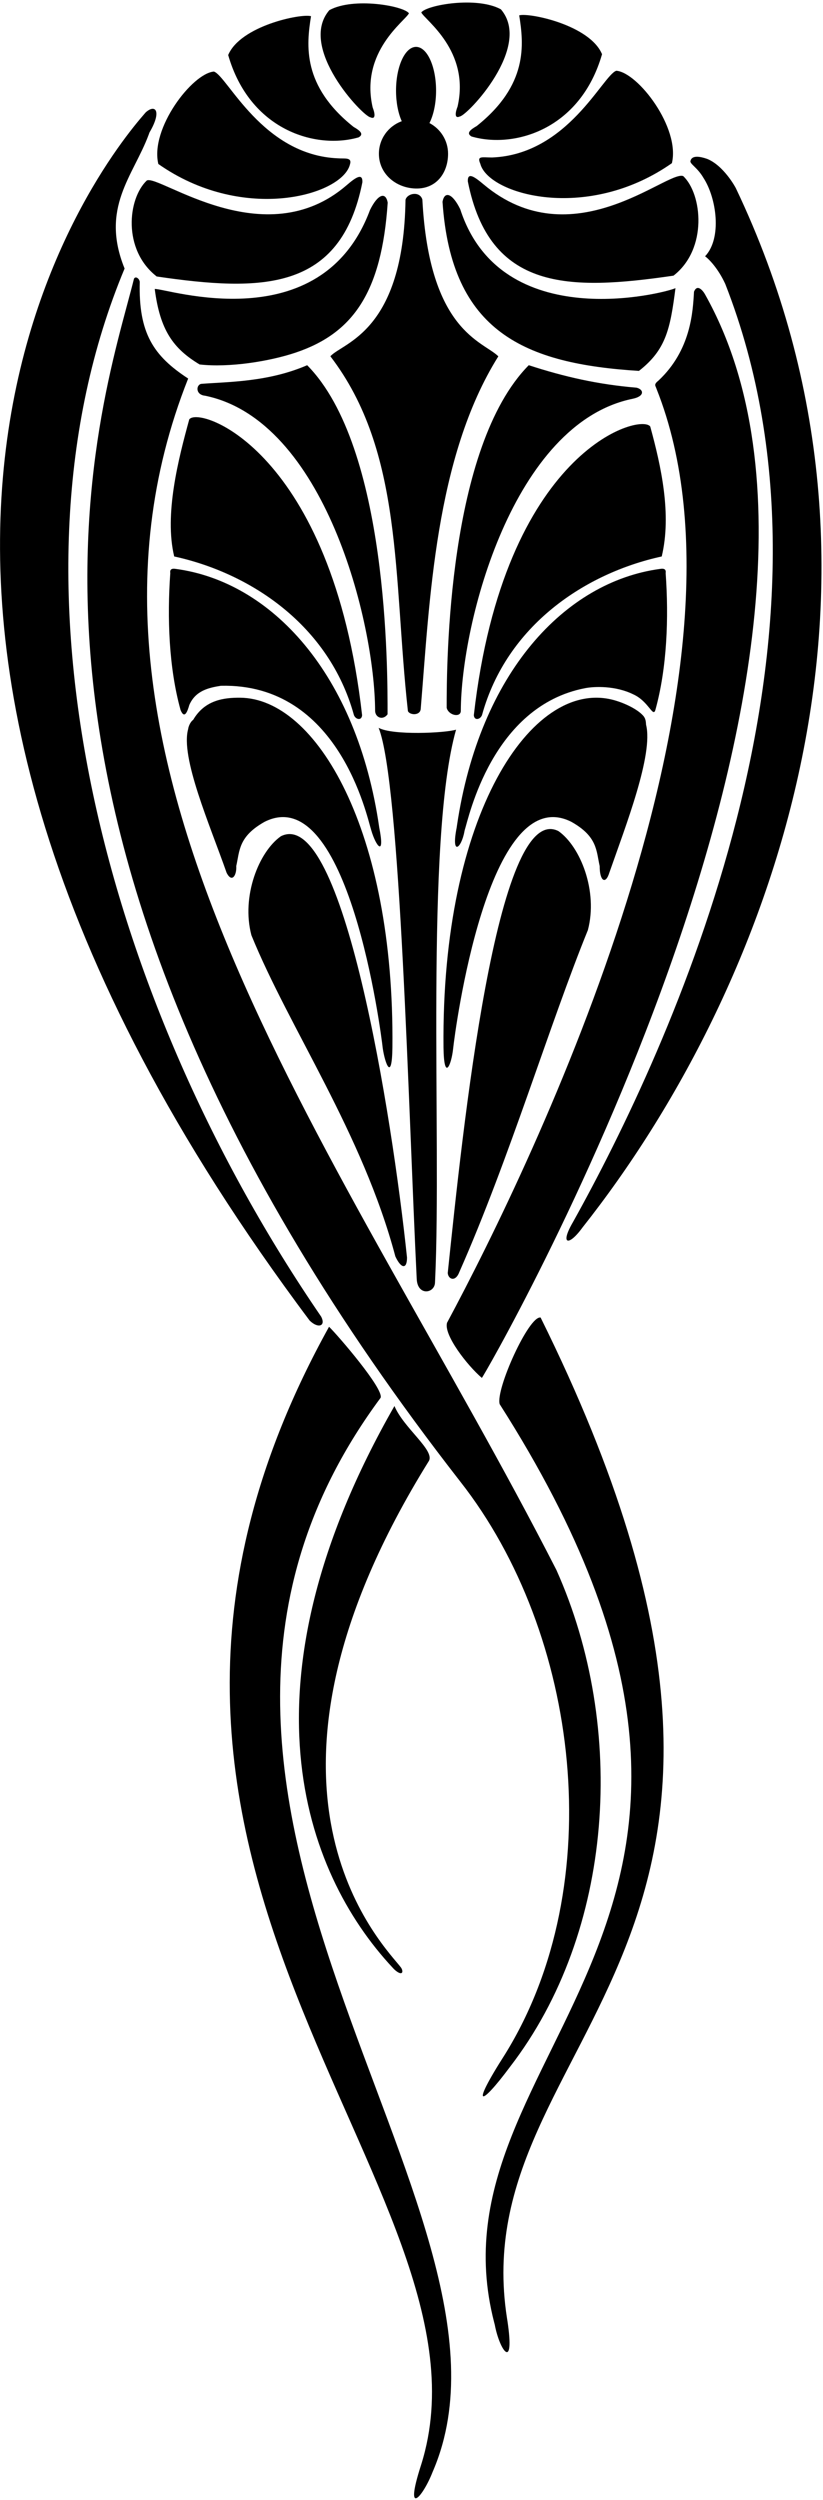<?xml version="1.0" encoding="UTF-8"?>
<svg xmlns="http://www.w3.org/2000/svg" xmlns:xlink="http://www.w3.org/1999/xlink" width="234pt" height="710pt" viewBox="0 0 234 710" version="1.1">
<g id="surface1">
<path style=" stroke:none;fill-rule:nonzero;fill:rgb(0%,0%,0%);fill-opacity:1;" d="M 91.301 373.883 C 30.223 284.84 -2.027 165.879 35.426 76.262 C 28.422 58.988 37.906 49.973 42.258 38.289 C 42.344 38.066 42.426 37.84 42.504 37.613 C 46.066 31.594 44.223 29.422 41.438 31.906 C 41.332 32.027 41.215 32.16 41.086 32.309 C 29.461 45.641 -68.895 165.738 88.043 375.02 C 90.473 377.387 92.727 376.586 91.301 373.883 "/>
<path style=" stroke:none;fill-rule:nonzero;fill:rgb(0%,0%,0%);fill-opacity:1;" d="M 200 50.5 C 203.75 56.25 205.332 67.664 200.473 72.781 C 201.625 73.625 204.188 76.25 206.215 80.645 C 245.121 179.852 190.359 297.875 162.887 347.094 C 159.148 353.496 161.684 354.008 165.578 348.641 C 219.203 280.922 262.578 165.379 209.25 53.5 C 209.117 53.188 205.75 47 201.039 45.113 C 199.094 44.445 196.75 44 196.332 45.668 C 196 46.5 198.25 47.5 200 50.5 "/>
<path style=" stroke:none;fill-rule:nonzero;fill:rgb(0%,0%,0%);fill-opacity:1;" d="M 137 391.305 C 137.441 391.316 257.102 184.633 200.527 83.723 C 199.996 82.703 198.277 80.43 197.32 82.855 C 197 88.5 196.469 99.438 187.215 108.086 C 185.758 109.242 186.395 109.512 186.703 110.52 C 218.672 190.988 151.969 329.324 127.105 375.641 C 126.094 379.094 132.891 387.797 137 391.305 "/>
<path style=" stroke:none;fill-rule:nonzero;fill:rgb(0%,0%,0%);fill-opacity:1;" d="M 144.992 586.973 C 174.633 548.551 178.289 490.703 158.207 445.859 C 98.25 328.676 9.844 217.363 53.5 107.5 C 43.598 101.043 39.363 94.594 39.738 80.082 C 39.684 79.215 38.605 78.262 38.094 79.148 C 29 115.75 -14.844 233.898 130.855 420.727 C 164.828 463.965 173.434 535.215 143.605 583.363 C 133.566 599.027 136.562 598.297 144.992 586.973 "/>
<path style=" stroke:none;fill-rule:nonzero;fill:rgb(0%,0%,0%);fill-opacity:1;" d="M 108.211 396.957 C 109.25 394.5 96.051 379.191 93.559 376.777 C 8.742 529.625 144.375 620.93 119.797 699.773 C 119.727 700 119.652 700.23 119.578 700.461 C 114.934 715.023 120.188 709.188 123 702 C 123.074 701.812 123.16 701.629 123.238 701.445 C 154.812 626.75 24.395 510.051 108.211 396.957 "/>
<path style=" stroke:none;fill-rule:nonzero;fill:rgb(0%,0%,0%);fill-opacity:1;" d="M 153.711 374.16 C 150.398 373.492 140.816 394.703 142.078 398.77 C 236.348 546.367 120.352 581.293 140.492 659.477 C 140.551 659.703 140.609 659.934 140.672 660.164 C 142.062 667.562 146.441 673.625 144.285 659.148 C 144.234 658.848 144.188 658.551 144.141 658.254 C 131.547 577.059 243.023 554.324 153.711 374.16 "/>
<path style=" stroke:none;fill-rule:nonzero;fill:rgb(0%,0%,0%);fill-opacity:1;" d="M 112.152 399.285 C 67.129 477.961 86.086 531.371 111.582 558.73 C 111.742 558.902 111.902 559.074 112.062 559.242 C 114.289 561.305 114.844 560.113 114.078 558.852 C 113.938 558.652 113.73 558.387 113.461 558.059 C 106.988 550.223 65.344 505.867 121.957 414.867 C 123.629 411.816 114.75 405.5 112.152 399.285 "/>
<path style=" stroke:none;fill-rule:nonzero;fill:rgb(0%,0%,0%);fill-opacity:1;" d="M 105.328 33.32 C 106.871 34.039 106.625 32.176 105.961 30.523 C 102.309 14.629 115.285 5.91 116.273 3.773 C 114.734 1.656 100.492 -0.867 93.637 2.887 C 84.559 13.508 103.219 33.105 105.328 33.32 "/>
<path style=" stroke:none;fill-rule:nonzero;fill:rgb(0%,0%,0%);fill-opacity:1;" d="M 101.965 39.008 C 103.594 38.094 102.312 37.051 100.527 36.039 C 85.852 24.363 87.121 12.836 88.43 4.594 C 85.531 3.793 68.352 7.344 64.879 15.633 C 71.012 36.977 89.789 42.523 101.965 39.008 "/>
<path style=" stroke:none;fill-rule:nonzero;fill:rgb(0%,0%,0%);fill-opacity:1;" d="M 99.25 47.453 C 99.352 47.215 99.43 46.977 99.492 46.734 C 100.199 44.57 97.98 45.109 96.145 44.961 C 74.594 44.105 64.672 21.594 60.824 20.324 C 54.664 20.82 42.605 36.523 45.02 46.574 C 68.484 63.023 95.703 55.906 99.25 47.453 "/>
<path style=" stroke:none;fill-rule:nonzero;fill:rgb(0%,0%,0%);fill-opacity:1;" d="M 103.039 51.738 C 103.117 49.039 101.16 50.352 98.57 52.586 C 75.25 72.75 45.25 49.5 41.75 51.25 C 36.348 56.332 34.762 70.91 44.559 78.52 C 74.359 82.867 96.879 82.855 103.039 51.738 "/>
<path style=" stroke:none;fill-rule:nonzero;fill:rgb(0%,0%,0%);fill-opacity:1;" d="M 84.086 100.125 C 100.398 94.629 108.52 83 110.234 57.547 C 109.656 54.359 107.395 55.148 105.195 59.648 C 91.305 96.887 47 81.75 43.996 82.066 C 45.496 93.762 49.25 99 56.75 103.5 C 65.16 104.461 76.668 102.621 84.086 100.125 "/>
<path style=" stroke:none;fill-rule:nonzero;fill:rgb(0%,0%,0%);fill-opacity:1;" d="M 130.094 30.285 C 129.43 31.938 129.184 33.805 130.723 33.082 C 132.836 32.867 151.492 13.27 142.418 2.648 C 135.562 -1.105 121.316 1.418 119.781 3.535 C 120.77 5.672 133.742 14.391 130.094 30.285 "/>
<path style=" stroke:none;fill-rule:nonzero;fill:rgb(0%,0%,0%);fill-opacity:1;" d="M 135.523 35.805 C 133.742 36.812 132.461 37.855 134.086 38.77 C 146.266 42.285 165.039 36.738 171.176 15.395 C 167.703 7.105 150.52 3.555 147.625 4.355 C 148.93 12.598 150.203 24.129 135.523 35.805 "/>
<path style=" stroke:none;fill-rule:nonzero;fill:rgb(0%,0%,0%);fill-opacity:1;" d="M 139.91 44.723 C 137.023 44.723 135.555 44.18 136.559 46.496 C 136.699 47.043 136.941 47.586 137.277 48.121 C 142.309 56.152 168.414 62.195 191.035 46.34 C 193.449 36.285 181.391 20.582 175.23 20.09 C 171.379 21.355 161.461 43.871 139.91 44.723 "/>
<path style=" stroke:none;fill-rule:nonzero;fill:rgb(0%,0%,0%);fill-opacity:1;" d="M 137.48 52.348 C 134.855 50.152 132.934 48.801 133.012 51.5 C 139.176 82.617 161.695 82.629 191.496 78.281 C 201.293 70.672 199.652 55.082 194.25 50 C 189.691 48.305 162.707 73.562 137.48 52.348 "/>
<path style=" stroke:none;fill-rule:nonzero;fill:rgb(0%,0%,0%);fill-opacity:1;" d="M 130.855 59.41 C 128.656 54.91 126.395 54.121 125.82 57.309 C 128.312 94.336 149.23 103.305 181.668 105.332 C 189.332 99.332 190.555 93.523 192.055 81.828 C 189 83.25 142.5 95.25 130.855 59.41 "/>
<path style=" stroke:none;fill-rule:nonzero;fill:rgb(0%,0%,0%);fill-opacity:1;" d="M 115.297 56.734 C 114.734 94.27 97.598 97.195 93.93 101.172 C 114.738 128.316 111.762 163.941 115.977 201.91 C 116.387 203.098 119.559 203.359 119.629 201.211 C 122.164 170.863 123.676 129.91 141.691 101.191 C 137.246 96.84 122.059 94.07 120.09 56.676 C 119.375 54.195 115.797 54.855 115.297 56.734 "/>
<path style=" stroke:none;fill-rule:nonzero;fill:rgb(0%,0%,0%);fill-opacity:1;" d="M 57.172 109.012 C 55.691 109.391 55.602 112.125 58.309 112.379 C 92.246 119.324 106.578 176.594 106.656 201.977 C 106.797 203.859 108.922 204.598 110.195 202.852 C 110.211 190.164 110.371 127.016 87.336 103.715 C 76.25 108.5 65.008 108.41 57.172 109.012 "/>
<path style=" stroke:none;fill-rule:nonzero;fill:rgb(0%,0%,0%);fill-opacity:1;" d="M 53.812 119.094 C 50.715 130.359 46.664 146.098 49.531 158.027 C 71.219 162.746 93.566 177.535 100.617 203.031 C 101.066 204.336 102.836 204.754 102.953 203.098 C 94.402 128.047 56.703 115.164 53.812 119.094 "/>
<path style=" stroke:none;fill-rule:nonzero;fill:rgb(0%,0%,0%);fill-opacity:1;" d="M 51.348 201.668 C 52.496 204.371 53.309 201.988 53.836 200.18 C 55.59 196.184 59.203 195.32 62.781 194.75 C 96.43 193.922 104.309 231.938 105.539 235.723 C 106.93 240.523 109.5 243.445 107.832 235.023 C 101.508 191.176 77.066 165.203 50.008 161.562 C 48.906 161.371 48.238 161.629 48.418 162.742 C 47.508 175.406 48.004 189.664 51.348 201.668 "/>
<path style=" stroke:none;fill-rule:nonzero;fill:rgb(0%,0%,0%);fill-opacity:1;" d="M 107.652 206.688 C 113.891 222.25 116.125 315.496 118.48 363.09 C 118.645 368.133 123.535 367.336 123.676 364.289 C 123.691 364 123.703 363.707 123.719 363.41 C 125.598 323.246 120.789 238.473 129.672 207.211 C 126.59 208.18 111.59 208.879 107.652 206.688 "/>
<path style=" stroke:none;fill-rule:nonzero;fill:rgb(0%,0%,0%);fill-opacity:1;" d="M 112.41 356.805 C 114.09 360.406 115.742 360.449 115.723 357.113 C 111.516 316.953 97.484 228.633 79.863 237.477 C 73.598 241.883 68.562 254.535 71.48 265.594 C 82.297 292.117 103.109 321.863 112.41 356.805 "/>
<path style=" stroke:none;fill-rule:nonzero;fill:rgb(0%,0%,0%);fill-opacity:1;" d="M 158.773 236.012 C 141.148 227.172 131.512 321.348 127.305 361.508 C 127.43 363.281 129.492 364.211 130.617 361.199 C 144.797 329.184 156.34 290.652 167.152 264.129 C 170.07 253.07 165.035 240.418 158.773 236.012 "/>
<path style=" stroke:none;fill-rule:nonzero;fill:rgb(0%,0%,0%);fill-opacity:1;" d="M 112.602 25.734 C 112.602 29.121 113.223 32.188 114.23 34.426 C 110.441 35.793 107.73 39.41 107.73 43.672 C 107.73 49.102 112.148 53.086 117.562 53.504 C 124 54 127.398 49.102 127.398 43.672 C 127.398 39.879 125.246 36.594 122.105 34.949 C 123.258 32.68 123.988 29.398 123.988 25.734 C 123.988 18.875 121.441 13.312 118.297 13.312 C 115.152 13.312 112.602 18.875 112.602 25.734 "/>
<path style=" stroke:none;fill-rule:nonzero;fill:rgb(0%,0%,0%);fill-opacity:1;" d="M 75.234 233.379 C 99.016 221.426 108.348 293.16 108.828 297.707 C 109.473 302.062 111.445 307.34 111.574 297.469 C 112.207 235.777 89.902 198.27 68.25 198.137 C 63.711 198.109 58.25 198.75 54.934 204.41 C 53.898 205.172 53.504 206.754 53.516 206.969 C 51.203 215.035 59.695 234.324 64.426 247.844 C 65.949 250.859 67.34 248.539 67.172 245.949 C 68.156 241.598 67.781 237.559 75.234 233.379 "/>
<path style=" stroke:none;fill-rule:nonzero;fill:rgb(0%,0%,0%);fill-opacity:1;" d="M 131.02 201.977 C 131.098 176.594 145.938 120.191 179.875 113.246 C 183.332 112.547 183.09 110.629 181.012 110.098 C 169.969 109.18 160.445 106.996 150.34 103.715 C 127.301 127.016 126.984 188.312 127 201 C 127.52 203.148 130.879 203.859 131.02 201.977 "/>
<path style=" stroke:none;fill-rule:nonzero;fill:rgb(0%,0%,0%);fill-opacity:1;" d="M 134.723 203.098 C 134.84 204.754 136.609 204.336 137.059 203.031 C 144.109 177.535 166.461 162.746 188.145 158.027 C 191.012 146.098 187.977 132.391 184.879 121.121 C 181.988 117.195 143.273 128.047 134.723 203.098 "/>
<path style=" stroke:none;fill-rule:nonzero;fill:rgb(0%,0%,0%);fill-opacity:1;" d="M 187.668 161.562 C 160.738 165.188 136.398 190.93 129.934 234.402 C 129.902 234.609 129.875 234.816 129.844 235.023 C 128.219 243.23 131.195 240.98 132.059 236.062 C 132.086 235.949 132.113 235.836 132.137 235.723 C 133.254 232.281 139.879 200.508 166.395 195.422 C 169.027 194.918 175 194.688 180.062 197.188 C 184.375 199.125 185.625 203.812 186.328 201.668 C 189.672 189.664 190.168 175.406 189.262 162.742 C 189.438 161.629 188.77 161.371 187.668 161.562 "/>
<path style=" stroke:none;fill-rule:nonzero;fill:rgb(0%,0%,0%);fill-opacity:1;" d="M 128.848 297.707 C 129.328 293.16 138.66 221.426 162.441 233.379 C 169.895 237.559 169.52 241.598 170.504 245.949 C 170.484 250.191 172.176 251.312 173.246 247.844 C 177.941 234.438 185.82 214.23 183.691 205.801 C 183.625 205.125 183.688 204.062 182.742 203.105 C 180.938 201.188 177.098 199.457 174.18 198.719 C 151.176 192.887 125.422 231.242 126.102 297.469 C 126.23 307.34 128.355 302.512 128.848 297.707 "/>
</g>
</svg>
